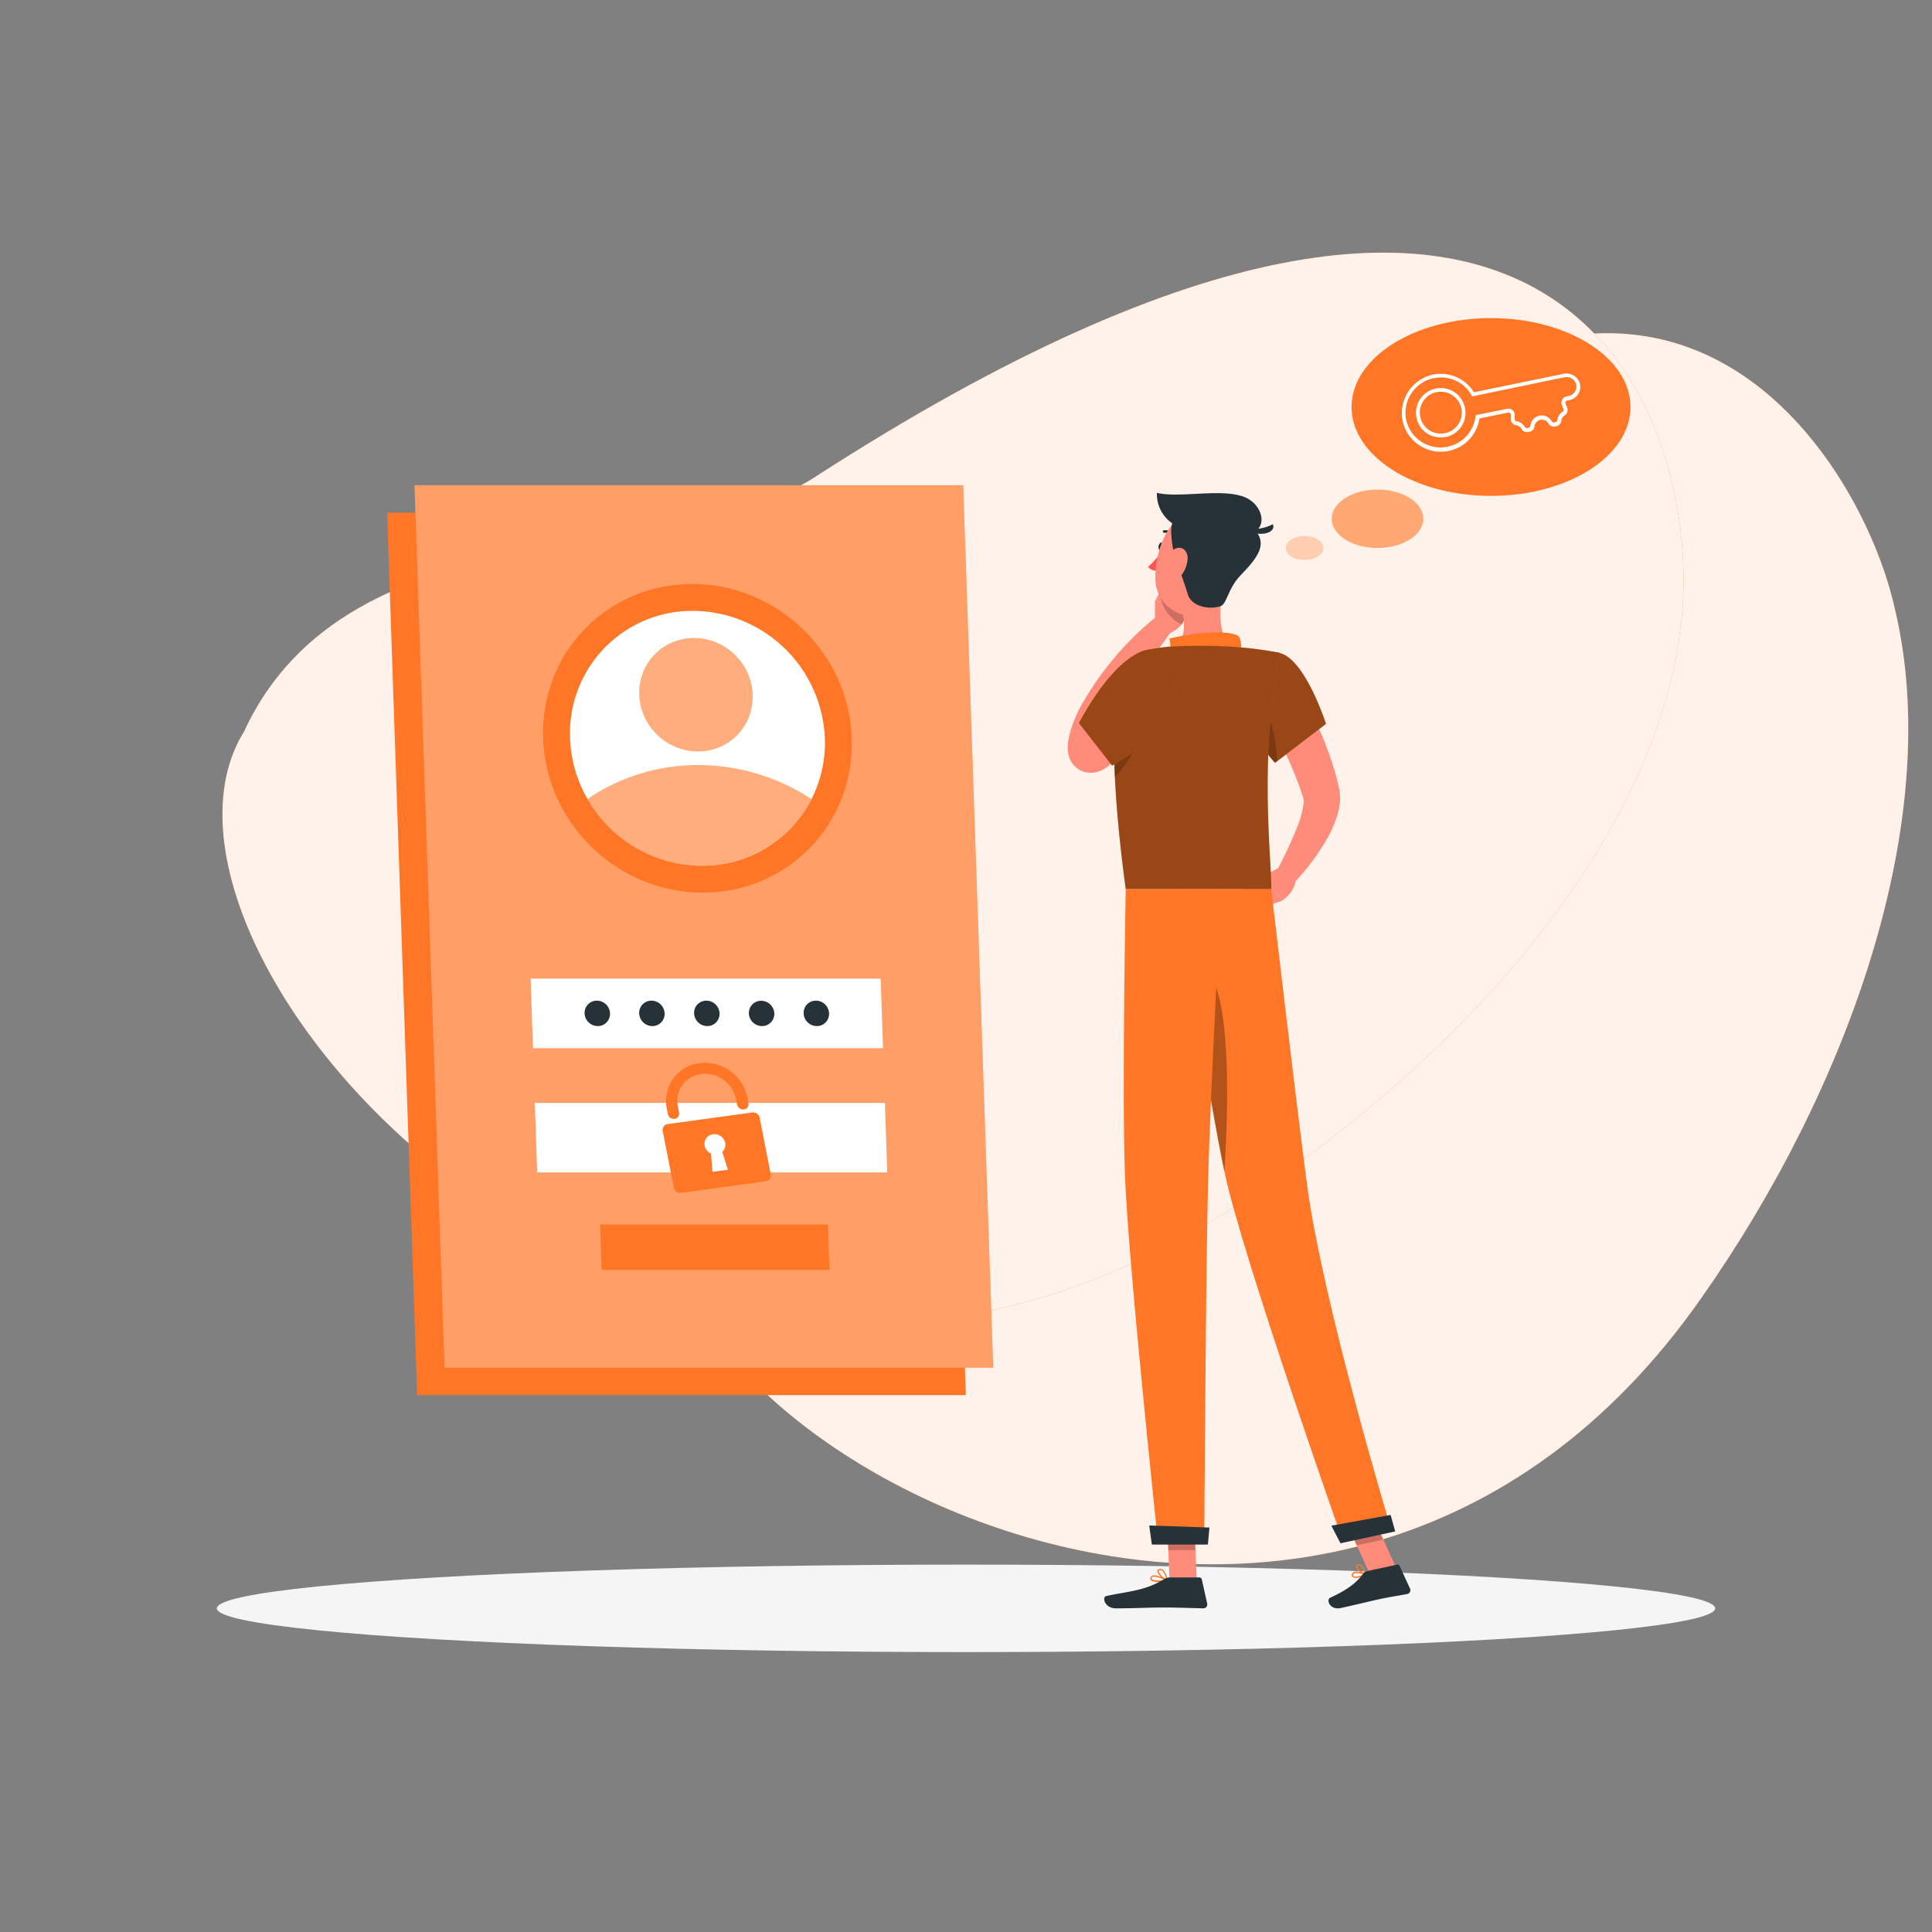 <?xml version="1.0"?>
<svg width="500" height="500" xmlns="http://www.w3.org/2000/svg" xmlns:svg="http://www.w3.org/2000/svg">
 <rect width="100%" height="100%" fill="#808080" stroke="none"/>
 <g class="layer">
  <title>Layer 1</title>
  <g id="svg_64" transform="matrix(0.963 -0.372 0.369 0.971 -91.129 117.348)">
   <path d="m512.8,237.25c-6.8,54.22 -54.3,108.35 -106.54,143.21c-135,90.82 -265.51,-63.29 -232.59,-118.64c24.71,-56.14 101.79,-40.72 134.58,-62.79c184.29,-124.92 210.94,-7.16 204.55,38.22z" fill="#FF7626" id="svg_65"/>
   <path d="m512.8,237.25c-6.8,54.22 -54.3,108.35 -106.54,143.21c-135,90.82 -265.51,-63.29 -232.59,-118.64c24.71,-56.14 101.79,-40.72 134.58,-62.79c184.29,-124.92 210.94,-7.16 204.55,38.22z" fill="#fff" id="svg_66" opacity="0.9"/>
  </g>
  <g id="freepik--background-simple--inject-3" transform="matrix(1 0 0 1 0 0)">
   <path d="m434.77,163.57c-7.45,56.67 -59.49,113.25 -116.73,149.69c-147.91,94.93 -290.9,-66.15 -254.83,-124.01c27.07,-58.68 111.52,-42.56 147.45,-65.63c201.91,-130.57 231.11,-7.48 224.11,39.95z" fill="#FF7626" id="svg_1"/>
   <path d="m434.77,163.57c-7.45,56.67 -59.49,113.25 -116.73,149.69c-147.91,94.93 -290.9,-66.15 -254.83,-124.01c27.07,-58.68 111.52,-42.56 147.45,-65.63c201.91,-130.57 231.11,-7.48 224.11,39.95z" fill="#fff" id="svg_2" opacity="0.9"/>
  </g>
  <g id="freepik--Shadow--inject-3">
   <ellipse cx="250" cy="416.24" fill="#f5f5f5" id="freepik--path--inject-3" rx="193.89" ry="11.32"/>
  </g>
  <g id="freepik--Login--inject-3">
   <polygon fill="#FF7626" id="svg_3" points="249.96 361.05 107.96 361.05 100.19 132.68 242.19 132.68 249.96 361.05"/>
   <polygon fill="#FF7626" id="svg_4" points="257.05 353.96 115.05 353.96 107.27 125.59 249.27 125.59 257.05 353.96"/>
   <polygon fill="#fff" id="svg_5" opacity="0.3" points="257.05 353.96 115.05 353.96 107.27 125.59 249.27 125.59 257.05 353.96"/>
   <ellipse cx="180.5" cy="191.09" fill="#FF7626" id="svg_6" rx="39.27" ry="40.63" transform="translate(-82.31 185.84) rotate(-45.49)"/>
   <path d="m213.47,191.09a32,32 0 0 1 -3.45,15.7a31.59,31.59 0 0 1 -28.4,17.26a34.26,34.26 0 0 1 -29.56,-17.26a33.49,33.49 0 0 1 -4.52,-15.7a31.64,31.64 0 0 1 31.84,-33a34.36,34.36 0 0 1 34.09,33z" fill="#fff" id="svg_7"/>
   <path d="m210,206.79a31.59,31.59 0 0 1 -28.4,17.26a34.26,34.26 0 0 1 -29.56,-17.26a50.59,50.59 0 0 1 28.7,-8.79a53.48,53.48 0 0 1 29.26,8.79z" fill="#FF7626" id="svg_8" opacity="0.6"/>
   <ellipse cx="180.12" cy="179.81" fill="#FF7626" id="svg_9" opacity="0.6" rx="14.44" ry="14.94" transform="translate(-74.38 182.19) rotate(-45.49)"/>
   <polygon fill="#fff" id="svg_10" points="228.52 271.26 137.94 271.26 137.33 253.26 227.91 253.26 228.52 271.26"/>
   <polygon fill="#fff" id="svg_11" points="229.62 303.43 139.03 303.43 138.42 285.43 229.01 285.43 229.62 303.43"/>
   <path d="m194.66,287.91l-21.83,3a1.52,1.52 0 0 0 -1.32,1.8l2.87,14.63a1.76,1.76 0 0 0 1.94,1.37l21.83,-3a1.53,1.53 0 0 0 1.31,-1.81l-2.86,-14.63a1.75,1.75 0 0 0 -1.94,-1.36zm-6.27,14.82l-4,0.53l-0.39,-4.72a2.8,2.8 0 0 1 -1.63,-2a2.49,2.49 0 0 1 2.16,-3a2.86,2.86 0 0 1 3.16,2.23a2.45,2.45 0 0 1 -0.78,2.33l1.48,4.63z" fill="#FF7626" id="svg_12"/>
   <path d="m192.5,287.12l0,0a1.56,1.56 0 0 1 -1.72,-1.21l-0.28,-1.43a8.23,8.23 0 0 0 -8.62,-6.56a7,7 0 0 0 -6.46,8.39l0.32,1.65a1.34,1.34 0 0 1 -1.17,1.6l0,0a1.54,1.54 0 0 1 -1.72,-1.21l-0.27,-1.39a9.85,9.85 0 0 1 8,-11.75a11.2,11.2 0 0 1 12.8,8.67l0.32,1.64a1.34,1.34 0 0 1 -1.2,1.6z" fill="#FF7626" id="svg_13"/>
   <polygon fill="#FF7626" id="svg_14" points="214.67 328.64 155.7 328.64 155.31 316.92 214.27 316.92 214.67 328.64"/>
   <path d="m186.22,262.26a3.16,3.16 0 0 1 -3.18,3.29a3.44,3.44 0 0 1 -3.41,-3.29a3.16,3.16 0 0 1 3.18,-3.29a3.43,3.43 0 0 1 3.41,3.29z" fill="#263238" id="svg_15"/>
   <path d="m172,262.26a3.15,3.15 0 0 1 -3.18,3.29a3.43,3.43 0 0 1 -3.4,-3.29a3.16,3.16 0 0 1 3.18,-3.29a3.42,3.42 0 0 1 3.4,3.29z" fill="#263238" id="svg_16"/>
   <path d="m157.87,262.26a3.16,3.16 0 0 1 -3.18,3.29a3.42,3.42 0 0 1 -3.4,-3.29a3.16,3.16 0 0 1 3.18,-3.29a3.42,3.42 0 0 1 3.4,3.29z" fill="#263238" id="svg_17"/>
   <path d="m200.39,262.26a3.16,3.16 0 0 1 -3.18,3.29a3.42,3.42 0 0 1 -3.4,-3.29a3.15,3.15 0 0 1 3.19,-3.26a3.42,3.42 0 0 1 3.39,3.26z" fill="#263238" id="svg_18"/>
   <path d="m214.56,262.26a3.15,3.15 0 0 1 -3.18,3.29a3.43,3.43 0 0 1 -3.4,-3.29a3.16,3.16 0 0 1 3.18,-3.29a3.42,3.42 0 0 1 3.4,3.29z" fill="#263238" id="svg_19"/>
  </g>
  <g id="freepik--Character--inject-3" transform="matrix(1 0 0 1 0 0)">
   <path d="m333.91,174.28c1.33,2.14 2.44,4.18 3.58,6.31s2.17,4.27 3.18,6.46a92.36,92.36 0 0 1 5.1,13.73c0.18,0.59 0.31,1.22 0.46,1.83l0.22,0.93l0.11,0.46l0.13,0.76a13.68,13.68 0 0 1 -0.31,5.16a29.24,29.24 0 0 1 -3.12,7.45a59.22,59.22 0 0 1 -8.88,11.63l-4.21,-3.18a111.39,111.39 0 0 0 5.63,-12a24.86,24.86 0 0 0 1.53,-5.63a4.46,4.46 0 0 0 -0.08,-1.77l-0.4,-1.22c-0.16,-0.5 -0.31,-1 -0.5,-1.51a113.4,113.4 0 0 0 -5.27,-12.08c-2,-4 -4.15,-8 -6.3,-11.82l9.13,-5.51z" fill="#ff8b7b" id="svg_20"/>
   <path d="m331.24,224.43l-4.6,2.43l5.28,6.18s3.3,-2.23 3.45,-5.63l-4.13,-2.98z" fill="#ff8b7b" id="svg_21"/>
   <polygon fill="#ff8b7b" id="svg_22" points="320.47 230.67 326.12 235.16 331.92 233.04 326.64 226.86 320.47 230.67"/>
   <path d="m301.15,141.56c-0.11,0.56 -0.5,0.95 -0.86,0.88s-0.57,-0.59 -0.46,-1.14s0.5,-1 0.87,-0.88s0.56,0.58 0.45,1.14z" fill="#263238" id="svg_23"/>
   <path d="m300.7,142.52a20.26,20.26 0 0 1 -3.62,4.22a3.29,3.29 0 0 0 2.56,1l1.06,-5.22z" fill="#ff5652" id="svg_24"/>
   <path d="m298.9,162.14l0,-6.56l8.68,1s-0.14,5.64 -5,7.3l-3.68,-1.74z" fill="#ff8b7b" id="svg_25"/>
   <polygon fill="#ff8b7b" id="svg_26" points="301.4 150.86 307.51 152.62 307.62 156.63 298.94 155.58 301.4 150.86"/>
   <path d="m307.51,152.62l-6.11,-1.76l-1.19,2.28a9.73,9.73 0 0 0 5.64,8.48a9.56,9.56 0 0 0 1.77,-5l-0.11,-4z" id="svg_27" opacity="0.2"/>
   <path d="m303.81,138.89a0.34,0.34 0 0 0 0.25,-0.56a3.32,3.32 0 0 0 -2.84,-1.1a0.33,0.33 0 0 0 -0.27,0.38a0.34,0.34 0 0 0 0.38,0.28l0,0a2.63,2.63 0 0 1 2.24,0.89a0.34,0.34 0 0 0 0.24,0.11z" fill="#263238" id="svg_28"/>
   <path d="m316.59,151.68c-1,5.15 -1.62,12.28 2,15.71c0,0 -1.4,5.22 -11,5.22c-10.51,0 -5.05,-4.58 -5.05,-4.58c4.37,-1.36 4.33,-6.33 3.33,-10.33l10.72,-6.02z" fill="#ff8b7b" id="svg_29"/>
   <path d="m320.54,170.83c0.94,-1.32 0.9,-5.51 -0.1,-6.25c-1.61,-1.19 -8.52,-1.47 -17.81,0.67c1,4.06 -1.15,6.18 -1.15,6.18l19.06,-0.6z" fill="#FF7626" id="svg_30"/>
   <path d="m351.8,408.24a2.29,2.29 0 0 1 -1.76,-0.1a0.68,0.68 0 0 1 -0.16,-0.77a0.77,0.77 0 0 1 0.43,-0.49c0.95,-0.46 3.13,0.43 3.23,0.47a0.16,0.16 0 0 1 0.1,0.15a0.19,0.19 0 0 1 -0.09,0.16a9.83,9.83 0 0 1 -1.75,0.58zm-1.15,-1.13a0.84,0.84 0 0 0 -0.19,0.07a0.42,0.42 0 0 0 -0.26,0.28c-0.09,0.3 0,0.4 0.06,0.43c0.38,0.32 1.78,0 2.77,-0.37a5.49,5.49 0 0 0 -2.38,-0.41z" fill="#FF7626" id="svg_31"/>
   <path d="m353.51,407.67l-0.08,0c-0.8,-0.23 -2.5,-1.44 -2.52,-2.23a0.55,0.55 0 0 1 0.43,-0.54a0.86,0.86 0 0 1 0.73,0.06c0.94,0.48 1.54,2.42 1.56,2.51a0.16,0.16 0 0 1 0,0.16a0.14,0.14 0 0 1 -0.12,0.04zm-2,-2.49l-0.08,0c-0.2,0.07 -0.2,0.17 -0.2,0.22c0,0.47 1.14,1.42 2,1.8c-0.21,-0.56 -0.67,-1.67 -1.28,-2a0.58,0.58 0 0 0 -0.43,-0.02l-0.01,0z" fill="#FF7626" id="svg_32"/>
   <path d="m299.86,409.42c-0.9,0 -1.77,-0.13 -2.06,-0.53a0.63,0.63 0 0 1 0,-0.73a0.83,0.83 0 0 1 0.53,-0.39c1.17,-0.32 3.63,1.08 3.73,1.14a0.15,0.15 0 0 1 0.08,0.17a0.16,0.16 0 0 1 -0.13,0.14a12.2,12.2 0 0 1 -2.15,0.2zm-1.11,-1.37a1,1 0 0 0 -0.32,0a0.51,0.51 0 0 0 -0.33,0.23c-0.12,0.21 -0.07,0.31 0,0.37c0.33,0.46 2.1,0.47 3.41,0.28a7.61,7.61 0 0 0 -2.76,-0.88z" fill="#FF7626" id="svg_33"/>
   <path d="m302,409.22l-0.07,0c-0.85,-0.38 -2.53,-1.9 -2.4,-2.7c0,-0.19 0.16,-0.42 0.62,-0.46a1.2,1.2 0 0 1 0.92,0.28a4.78,4.78 0 0 1 1.1,2.71a0.2,0.2 0 0 1 -0.07,0.15a0.19,0.19 0 0 1 -0.1,0.02zm-1.72,-2.85l-0.1,0c-0.3,0 -0.32,0.14 -0.32,0.18c-0.08,0.48 1.06,1.68 1.93,2.2a3.87,3.87 0 0 0 -0.93,-2.17a0.88,0.88 0 0 0 -0.59,-0.21l0.01,0z" fill="#FF7626" id="svg_34"/>
   <polygon fill="#ff8b7b" id="svg_35" points="309.72 409.06 302.69 409.06 301.99 392.77 309.02 392.77 309.72 409.06"/>
   <polygon fill="#ff8b7b" id="svg_36" points="361.35 405.8 354.48 407.29 347.57 392.12 354.45 390.63 361.35 405.8"/>
   <path d="m353.81,406.6l7.73,-1.67a0.61,0.61 0 0 1 0.68,0.34l2.68,5.82a1,1 0 0 1 -0.74,1.44c-2.7,0.53 -4.05,0.66 -7.44,1.39c-2.09,0.46 -6.81,1.61 -9.7,2.23s-3.88,-2.15 -2.75,-2.66c5.05,-2.31 7.15,-4.34 8.52,-6.23a1.71,1.71 0 0 1 1.02,-0.66z" fill="#263238" id="svg_37"/>
   <path d="m302.74,408.24l7.68,0a0.62,0.62 0 0 1 0.6,0.48l1.39,6.25a1,1 0 0 1 -1,1.26c-2.77,-0.05 -6.77,-0.21 -10.25,-0.21c-4.08,0 -7.59,0.22 -12.37,0.22c-2.89,0 -3.69,-2.92 -2.48,-3.19c5.5,-1.2 10,-1.33 14.75,-4.26a3.27,3.27 0 0 1 1.68,-0.55z" fill="#263238" id="svg_38"/>
   <path d="m331.17,169c6.59,1.51 12,18.34 12,18.34l-13.17,10.07a28.93,28.93 0 0 1 -7,-13c-2.33,-8.82 1.43,-16.97 8.17,-15.41z" fill="#FF7626" id="svg_39"/>
   <path d="m331.17,169c6.59,1.51 12,18.34 12,18.34l-13.17,10.07a28.93,28.93 0 0 1 -7,-13c-2.33,-8.82 1.43,-16.97 8.17,-15.41z" id="svg_40" opacity="0.4"/>
   <path d="m296.5,189.07c-1.64,1.77 -3.28,3.35 -5,5c-0.85,0.8 -1.71,1.6 -2.59,2.37l-1.33,1.17l-0.33,0.29l-0.57,0.46a8,8 0 0 1 -1.93,1.14a6.29,6.29 0 0 1 -2.44,0.5a6,6 0 0 1 -2.1,-0.37a5.91,5.91 0 0 1 -2,-1.27a6,6 0 0 1 -1.56,-2.59a6.81,6.81 0 0 1 -0.29,-1.49a10.1,10.1 0 0 1 0,-1.78c0.05,-0.48 0.11,-0.9 0.19,-1.29a24.76,24.76 0 0 1 1.16,-4a35.81,35.81 0 0 1 1.55,-3.62c0.64,-1.27 1.25,-2.2 1.86,-3.26a81.65,81.65 0 0 1 8.45,-11.46a77.42,77.42 0 0 1 10.25,-9.72l3.68,3.79c-2.58,3.46 -5.12,7.17 -7.47,10.82a117.26,117.26 0 0 0 -6.4,11.25c-0.43,0.94 -1,2 -1.27,2.76a26.83,26.83 0 0 0 -0.93,2.7a17.45,17.45 0 0 0 -0.57,2.52a3.94,3.94 0 0 0 0,0.4c0,0.08 0,0.12 0,-0.09a2.78,2.78 0 0 0 -0.13,-0.66a4.29,4.29 0 0 0 -1.15,-1.86a4.9,4.9 0 0 0 -1.65,-1a4.78,4.78 0 0 0 -1.68,-0.31a4.08,4.08 0 0 0 -1.61,0.31a3.68,3.68 0 0 0 -0.5,0.25l0.38,-0.35l1.21,-1.1l2.39,-2.24c1.58,-1.49 3.17,-3.08 4.67,-4.56l7.71,7.29z" fill="#ff8b7b" id="svg_41"/>
   <path d="m325.52,181.36c3.58,3.54 4.75,10 5,15.6l-0.58,0.45a28.93,28.93 0 0 1 -7,-13c-0.13,-0.52 -0.25,-1 -0.34,-1.57l2.92,-1.48z" id="svg_42" opacity="0.2"/>
   <path d="m289.51,176c-1.44,7.6 -2.34,23.21 1.83,54.11l37.66,0c0.26,-5.77 -3.37,-33.95 2.2,-61.16a99,99 0 0 0 -12.6,-1.59a139.73,139.73 0 0 0 -16,0c-1.76,0.16 -3.5,0.42 -5,0.69a10,10 0 0 0 -8.09,7.95z" fill="#FF7626" id="svg_43"/>
   <path d="m289.51,176c-1.44,7.6 -2.34,23.21 1.83,54.11l37.66,0c0.26,-5.77 -3.37,-33.95 2.2,-61.16a99,99 0 0 0 -12.6,-1.59a139.73,139.73 0 0 0 -16,0c-1.76,0.16 -3.5,0.42 -5,0.69a10,10 0 0 0 -8.09,7.95z" id="svg_44" opacity="0.4"/>
   <path d="m295.27,187.27l-6.8,-1.63c-0.21,4.12 -0.23,9.22 0.07,15.53c3.13,-3.56 7.13,-9.12 6.73,-13.9z" id="svg_45" opacity="0.2"/>
   <polygon id="svg_46" opacity="0.2" points="301.99 392.77 302.35 401.17 309.39 401.17 309.03 392.77 301.99 392.77"/>
   <polygon id="svg_47" opacity="0.2" points="354.45 390.63 347.57 392.12 351.13 399.94 358.01 398.45 354.45 390.63"/>
   <path d="m319.93,144.16c-1.8,6.74 -2.52,10.78 -6.68,13.58c-6.25,4.26 -14.05,-0.62 -14.25,-7.74c-0.22,-6.43 2.77,-16.38 10,-17.74a9.52,9.52 0 0 1 10.93,11.9z" fill="#ff8b7b" id="svg_48"/>
   <path d="m304.15,144.41c-0.34,-0.9 -1.89,-7.87 -0.43,-9.68s18.11,-0.5 20.57,1.92c4.09,4 1.25,7.6 -3.22,12.23c-3.36,3.48 -3.49,7.4 -5.19,8c-3,1 -7.58,0.06 -8.5,-3.11s-3.23,-9.36 -3.23,-9.36z" fill="#263238" id="svg_49"/>
   <path d="m322.27,128.72c-5.88,-2.5 -16.91,0.27 -22.87,-1.17a9.18,9.18 0 0 0 7.61,9.36a78.65,78.65 0 0 0 15,1.39c6.54,-0.3 5.26,-7.45 0.26,-9.58z" fill="#263238" id="svg_50"/>
   <path d="m323.19,136.86a11.21,11.21 0 0 0 6.23,-1.19c1.1,2.66 -4.95,3.39 -6.23,1.19z" fill="#263238" id="svg_51"/>
   <path d="m307.35,144.69a7.91,7.91 0 0 1 -2,4.67c-1.54,1.69 -3.14,0.63 -3.41,-1.42c-0.24,-1.86 0.26,-5 2.14,-5.9s3.4,0.56 3.27,2.65z" fill="#ff8b7b" id="svg_52"/>
   <path d="m304.69,230.14s8,53.75 12.37,73.89c4.79,22.05 30.53,95 30.53,95l12.59,-2.73s-18,-59.46 -22,-90.29c-3.1,-23.68 -9.19,-75.89 -9.19,-75.89l-24.3,0.02z" fill="#FF7626" id="svg_53"/>
   <path d="m344.57,394.84c-0.05,0 2.35,4.56 2.35,4.56l14.16,-3.07l-1.19,-4.26l-15.32,2.77z" fill="#263238" id="svg_54"/>
   <path d="m309.74,249.29c9.23,1.81 8.25,36.23 7.14,53.94c-2.66,-12.52 -6.56,-36.6 -9.22,-53.69a3.15,3.15 0 0 1 2.08,-0.25z" id="svg_55" opacity="0.3"/>
   <path d="m291.34,230.14s-1,52.59 -0.2,74c0.8,22.31 8.59,95.36 8.59,95.36l11.92,0s0.43,-71.75 1,-93.66c0.58,-23.88 3.46,-75.74 3.46,-75.74l-24.77,0.04z" fill="#FF7626" id="svg_56"/>
   <path d="m297.44,394.8c-0.06,0 0.67,4.94 0.67,4.94l14.49,0l0.4,-4.41l-15.56,-0.53z" fill="#263238" id="svg_57"/>
   <path d="m304.25,178.34c3.37,9.09 -16.44,19.8 -16.44,19.8l-8.58,-11s5.77,-11.42 12.77,-16.56c8.65,-6.34 9.68,0.84 12.25,7.76z" fill="#FF7626" id="svg_58"/>
   <path d="m304.25,178.34c3.37,9.09 -16.44,19.8 -16.44,19.8l-8.58,-11s5.77,-11.42 12.77,-16.56c8.65,-6.34 9.68,0.84 12.25,7.76z" id="svg_59" opacity="0.4"/>
  </g>
  <g id="freepik--Thinking--inject-3" transform="matrix(1 0 0 1 0 0)">
   <ellipse cx="385.87" cy="105.33" fill="#FF7626" id="svg_60" rx="36.09" ry="23"/>
   <path d="m372.85,116.91a10.11,10.11 0 0 1 -9.93,-8.39a10.22,10.22 0 0 1 7.71,-11.52l0,0a10.06,10.06 0 0 1 10.82,4.52l23.17,-4.78a3.62,3.62 0 0 1 4.24,2.49a3.49,3.49 0 0 1 -2.67,4.31l-0.6,0.12a0.59,0.59 0 0 0 -0.42,0.31a0.63,0.63 0 0 0 0,0.52l0.41,1.06a1.59,1.59 0 0 1 -0.62,1.93a1.9,1.9 0 0 0 -0.89,1.41a1.57,1.57 0 0 1 -1.21,1.39l-0.47,0.1a1.56,1.56 0 0 1 -1.66,-0.8a1.95,1.95 0 0 0 -3.61,0.75a1.55,1.55 0 0 1 -1.2,1.38l-0.47,0.1a1.57,1.57 0 0 1 -1.66,-0.8a2,2 0 0 0 -1.39,-0.94a1.59,1.59 0 0 1 -1.4,-1.57l0,-1.14a0.62,0.62 0 0 0 -0.74,-0.58l-7.39,1.52a10.07,10.07 0 0 1 -7.95,8.4a10.36,10.36 0 0 1 -2.07,0.21zm-2,-19a9.21,9.21 0 0 0 -7,10.42a9.11,9.11 0 0 0 18,-0.52l0,-0.36l8.15,-1.65a1.62,1.62 0 0 1 2,1.52l0,1.14a0.59,0.59 0 0 0 0.48,0.57a2.91,2.91 0 0 1 2.11,1.43a0.58,0.58 0 0 0 0.59,0.32l0.46,-0.1a0.56,0.56 0 0 0 0.42,-0.52a2.95,2.95 0 0 1 5.5,-1.16a0.57,0.57 0 0 0 0.58,0.32l0.48,-0.1a0.56,0.56 0 0 0 0.41,-0.52a2.9,2.9 0 0 1 1.37,-2.15a0.61,0.61 0 0 0 0.21,-0.72l-0.41,-1.06a1.61,1.61 0 0 1 1.18,-2.16l0.61,-0.13a2.51,2.51 0 0 0 1.91,-3.07a2.61,2.61 0 0 0 -3.08,-1.77l-23.82,4.95l-0.18,-0.31a9,9 0 0 0 -9.92,-4.35l-0.05,-0.02zm2,15.28a6.41,6.41 0 0 1 -3.51,-1a6.41,6.41 0 1 1 4.81,0.92l0,0a6.37,6.37 0 0 1 -1.29,0.1l-0.01,-0.02zm0,-11.81a6,6 0 0 0 -1.11,0.11a5.41,5.41 0 0 0 2.26,10.61l0,0a5.41,5.41 0 0 0 1.88,-9.81a5.32,5.32 0 0 0 -2.99,-0.89l-0.04,-0.02z" fill="#fff" id="svg_61"/>
   <ellipse cx="356.5" cy="134.26" fill="#FF7626" id="svg_62" opacity="0.6" rx="11.86" ry="7.56"/>
   <ellipse cx="337.63" cy="141.82" fill="#FF7626" id="svg_63" opacity="0.3" rx="4.87" ry="3.1"/>
  </g>
 </g>
</svg>
